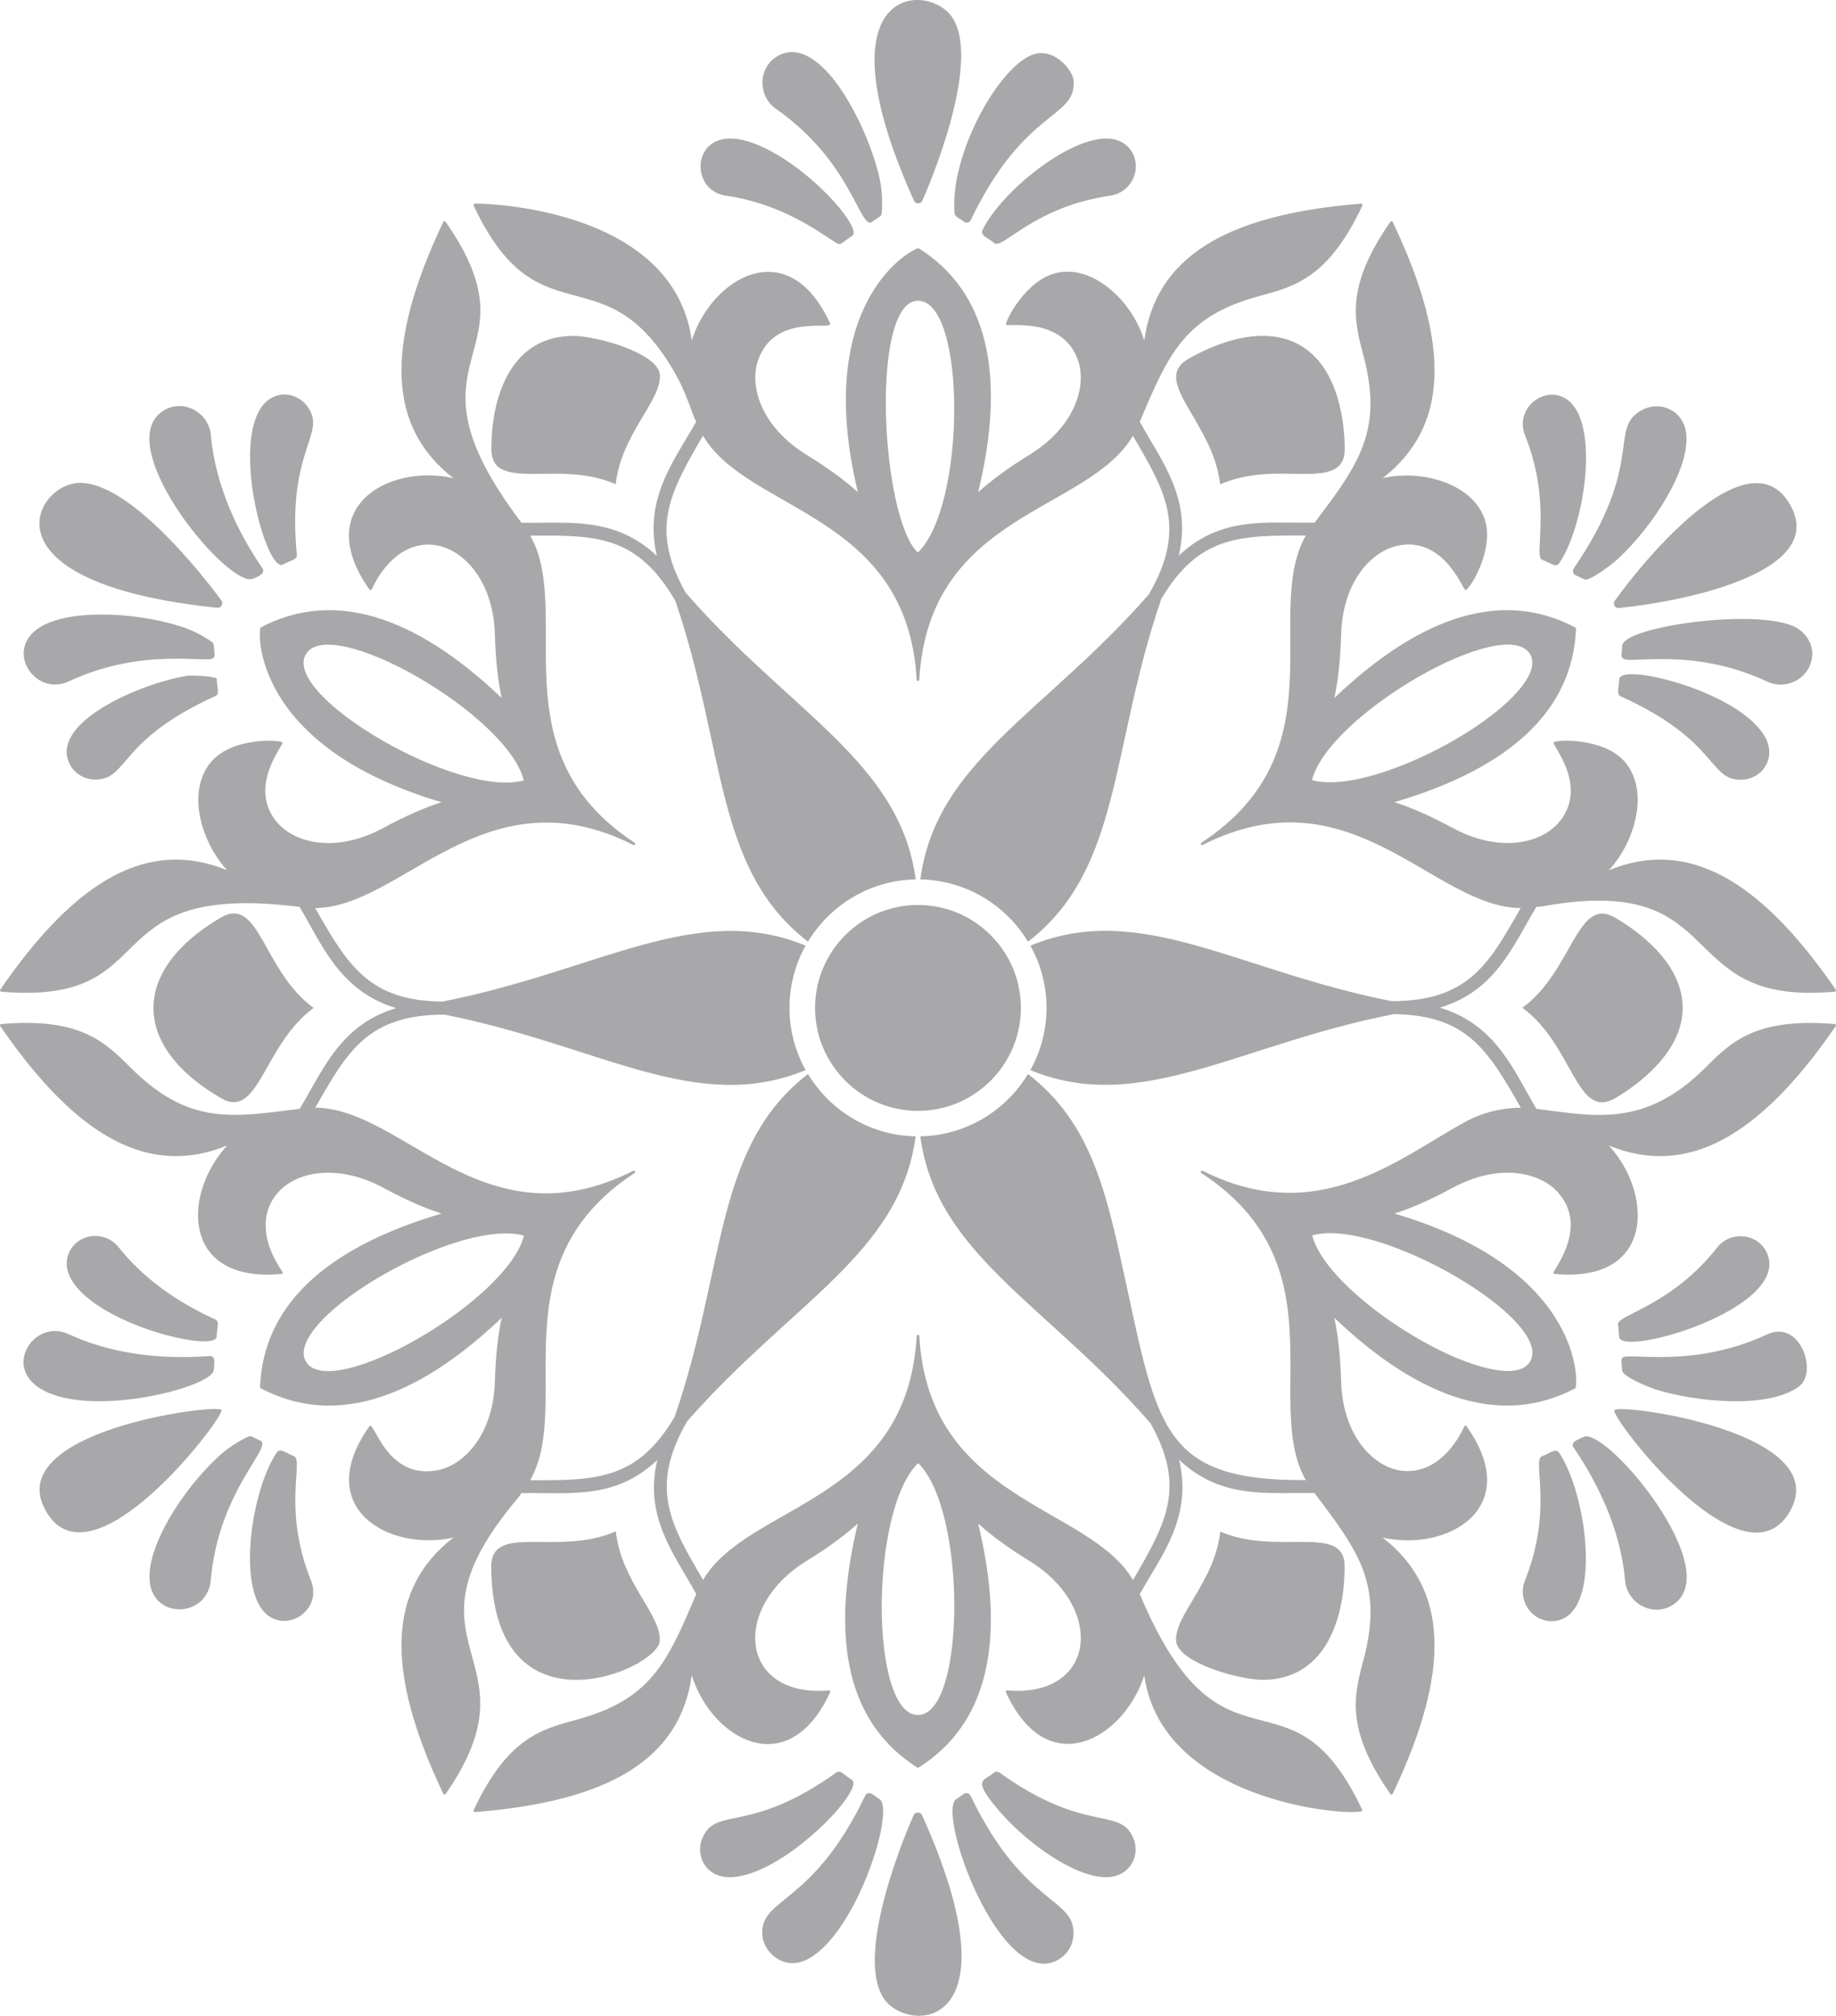 <svg version="1.1" id="图层_1" x="0px" y="0px" width="187.273px" height="205.528px" viewBox="0 0 187.273 205.528" enable-background="new 0 0 187.273 205.528" xml:space="preserve" xmlns:xml="http://www.w3.org/XML/1998/namespace" xmlns="http://www.w3.org/2000/svg" xmlns:xlink="http://www.w3.org/1999/xlink">
  <path fill="#A8A7A9" d="M67.291,167.33c0.217-2.643-3.928-6.041-4.475-11.192c-5.867,2.583-12.685-0.911-12.712,3.589
	C50.22,177.447,67.055,170.275,67.291,167.33z M132.624,35.208c-1.11-0.641-2.392-0.965-3.81-0.965
	c-3.067,0-6.084,1.475-7.609,2.355c-3.893,2.213,2.584,6.506,3.25,12.79c2.048-0.901,4.168-1.095,6.154-1.095
	c0.426,0,0.847,0.007,1.264,0.014c0.381,0.006,0.755,0.014,1.126,0.014c2.379,0,4.154-0.248,4.169-2.522
	C137.152,43.414,136.678,37.55,132.624,35.208z M124.469,156.154c-0.562,5.138-4.712,8.536-4.504,11.188
	c0.204,2.171,6.402,3.932,8.851,3.932c5.987,0,8.331-5.581,8.335-11.553C137.179,155.252,130.27,158.692,124.469,156.154z
	 M62.803,49.372c0.562-5.138,4.712-8.536,4.504-11.19c-0.203-2.165-6.398-3.931-8.851-3.931c-5.991,0-8.333,5.586-8.336,11.552
	c-0.005,0.833,0.283,1.523,0.772,1.86C53.08,49.176,58.037,47.286,62.803,49.372z M155.287,102.753
	c5.199,3.808,5.478,11.482,9.448,9.227c2.056-1.205,6.897-4.547,6.897-9.229c0-4.692-4.834-7.994-6.911-9.195
	C160.861,91.293,160.408,99.01,155.287,102.753z M31.986,102.772c-5.21-3.817-5.491-11.482-9.448-9.228
	c-9.208,5.397-9.158,13.124,0.013,18.425C26.412,114.232,26.865,106.516,31.986,102.772z M93.635,113.263
	c5.787,0,10.495-4.708,10.495-10.496c0-5.787-4.708-10.496-10.495-10.496s-10.496,4.709-10.496,10.496
	C83.139,108.555,87.848,113.263,93.635,113.263z M74.054,19.952c6.783,0.979,10.95,4.931,11.547,4.931
	c0.258,0,0.308-0.146,1.331-0.847c0.596-0.43-0.9-2.344-1.275-2.798c0,0,0,0,0-0.001c-2.933-3.544-8.103-7.299-11.407-7.106
	C70.54,14.314,70.58,19.456,74.054,19.952z M105.141,5.648c-3.592,1.596-8.283,10.403-7.776,16.093
	c0.033,0.362,0.362,0.407,0.973,0.875c0.227,0.157,0.556,0.082,0.683-0.183c5.487-11.428,10.7-10.262,10.501-14.176
	C109.467,7.178,107.42,4.637,105.141,5.648z M93.227,20.463c0.162,0.366,0.685,0.367,0.849,0c0.254-0.565,6.166-13.887,3.072-18.664
	C94.755-1.893,83.215-1.744,93.227,20.463z M100.215,23.455c-0.275,0.567,0.58,0.793,1.214,1.34
	c0.879,0.641,4.038-3.722,11.814-4.843c1.047-0.15,1.93-0.819,2.361-1.792c0.775-1.744-0.244-3.917-2.558-4.031
	C109.007,13.943,102.077,19.613,100.215,23.455z M79.345,5.701c-2.018,1.129-2.113,4.057-0.178,5.41
	c7.789,5.451,8.522,12.385,9.792,11.505c0.628-0.48,0.947-0.522,0.975-0.876c0.107-1.246,0.023-2.487-0.25-3.692
	C88.496,12.813,83.685,3.272,79.345,5.701z M115.579,187.365c-1.428-3.216-4.803-0.312-13.638-6.636
	c-0.162-0.118-0.382-0.118-0.544,0.001c-1.024,0.894-2.237,0.589,0.218,3.557c2.87,3.471,7.909,7.113,11.197,7.113
	C115.216,191.4,116.399,189.211,115.579,187.365z M82.132,199.875c5.073-2.254,9.244-15.307,7.576-16.439
	c-0.444-0.273-1.143-0.998-1.456-0.348c-5.444,11.343-10.692,10.286-10.5,14.176C77.838,198.978,79.831,200.896,82.132,199.875z
	 M94.045,185.061c-0.15-0.336-0.699-0.336-0.849,0c-0.255,0.564-6.166,13.89-3.071,18.667
	C92.491,207.384,104.096,207.364,94.045,185.061z M86.905,181.482c-0.818-0.494-1.168-1.068-1.604-0.753
	c-8.852,6.336-12.196,3.404-13.633,6.633c-0.413,0.927-0.328,1.976,0.229,2.802c0.574,0.854,1.49,1.236,2.536,1.236
	C79.76,191.398,88.277,182.453,86.905,181.482z M107.925,199.824c0.93-0.521,1.516-1.479,1.57-2.559
	c0.19-3.861-5.039-2.809-10.5-14.177c-0.06-0.123-0.169-0.214-0.3-0.249c-0.359-0.083-0.495,0.192-1.155,0.597
	C95.49,184.822,102.077,203.1,107.925,199.824z M19.042,68.91c-4.99,0.846-13.967,4.831-11.954,8.955
	c0.438,0.895,1.301,1.493,2.308,1.6c0.111,0.012,0.222,0.017,0.333,0.017c3.391,0,2.243-3.979,12.233-8.508
	c0.495-0.228,0.165-0.816,0.142-1.768C22.083,68.978,19.615,68.812,19.042,68.91z M16.736,41.833
	c-5.52,3.284,5.758,17.234,8.795,17.234c0.161,0,1.693-0.464,1.23-1.13c-3.854-5.642-4.983-10.485-5.25-13.554
	C21.306,42.036,18.732,40.653,16.736,41.833z M22.16,61.968c0.016,0.001,0.031,0.002,0.047,0.002c0.378,0,0.6-0.429,0.377-0.739
	c-0.358-0.495-8.738-11.998-14.421-11.998C3.54,49.233-2.322,59.446,22.16,61.968z M31.354,41.437
	c-1.134-1.557-3.524-1.736-4.771,0.2c-2.844,4.408,0.658,16.674,2.244,15.936c0.85-0.469,1.504-0.473,1.453-1.01
	C29.222,45.745,33.423,44.281,31.354,41.437z M7.03,69.466c7.561-3.526,14.172-1.803,14.724-2.362
	c0.248-0.244,0.085-0.519,0.063-1.298c-0.011-0.14-0.083-0.269-0.198-0.35c-1.026-0.715-2.144-1.264-3.321-1.63
	c-0.002,0-0.002,0-0.002,0c-4.743-1.466-11.639-1.763-14.502,0.32C0.535,66.514,3.661,71.045,7.03,69.466z M180.182,127.661
	c-0.94-1.928-3.665-2.202-5.043-0.45c-4.662,5.926-10.199,6.863-10.103,7.814l0.13,1.294
	C165.369,138.437,182.947,133.325,180.182,127.661z M170.535,163.693c5.771-3.433-6.743-18.253-8.998-17.189
	c-0.443,0.24-1.44,0.492-1.028,1.085c3.854,5.645,4.983,10.484,5.251,13.554C165.965,163.494,168.548,164.871,170.535,163.693z
	 M182.559,154.122c4.684-8.107-17.464-11.081-17.897-10.336C164.255,144.495,177.844,162.288,182.559,154.122z M155.917,164.087
	c0.556,0.768,1.419,1.209,2.341,1.209c0.066,0,0.134-0.003,0.198-0.007c5.13-0.355,3.453-12.93,0.57-17.177
	c-0.354-0.519-0.974,0.105-1.767,0.38c-1,0.455,1.207,5.344-1.711,12.654C155.154,162.127,155.292,163.228,155.917,164.087z
	 M180.242,136.059c-7.556,3.523-14.168,1.8-14.726,2.361c-0.248,0.244-0.086,0.519-0.063,1.299c0.051,0.657,2.758,1.741,3.519,1.98
	h0.001c3.871,1.195,11.29,2.02,14.504-0.32C185.47,139.931,183.62,134.48,180.242,136.059z M31.712,161.125
	c-2.929-7.312-0.709-12.21-1.717-12.658c-0.793-0.271-1.41-0.892-1.764-0.372c-2.388,3.523-3.849,12.377-1.661,15.771
	C28.565,166.955,33.043,164.453,31.712,161.125z M3.78,141.355c4.772,3.475,17.886,0.125,18.024-1.66
	c0.015-0.509,0.273-1.499-0.427-1.431c-6.819,0.518-11.572-0.929-14.362-2.23C3.658,134.466,0.508,138.975,3.78,141.355z
	 M22.593,143.76c-0.392-0.686-22.621,2.146-17.896,10.335C9.417,162.279,22.961,144.395,22.593,143.76z M22.097,136.294
	c0.02-0.972,0.343-1.541-0.148-1.766c-5.206-2.362-8.219-5.294-9.83-7.34c-0.654-0.832-1.684-1.262-2.731-1.151
	c-1.01,0.106-1.874,0.704-2.312,1.597c-0.4,0.82-0.365,1.73,0.098,2.634C9.616,135.021,21.948,137.954,22.097,136.294z
	 M21.497,161.118c0.802-9.162,6.393-13.602,5.067-14.233c-0.722-0.302-0.927-0.558-1.246-0.405c-1.129,0.53-2.163,1.223-3.07,2.062
	l0,0c-3.644,3.373-7.348,9.196-6.977,12.719C15.688,165.199,21.173,164.902,21.497,161.118z M155.561,44.4
	c2.8,7.007,0.843,12.265,1.715,12.657c1.203,0.529,1.198,0.577,1.378,0.577c0.15,0,0.297-0.072,0.386-0.204
	c2.378-3.508,3.857-12.367,1.661-15.773C158.649,38.485,154.266,41.181,155.561,44.4z M165.466,65.828
	c-0.023,0.774-0.188,1.053,0.061,1.298c0.633,0.646,7.033-1.219,14.73,2.364c1.039,0.485,2.218,0.387,3.164-0.222
	c1.691-1.094,2.091-3.627,0.07-5.099C180.283,61.836,165.626,63.801,165.466,65.828z M164.703,61.259
	c-0.222,0.306-0.001,0.739,0.377,0.739c0.017,0,0.032-0.001,0.048-0.003c7.599-0.783,21.301-3.893,17.446-10.564
	C178.729,44.756,169.216,55.03,164.703,61.259z M165.175,69.231c-0.104,1.173-0.267,1.578,0.147,1.767
	c9.963,4.519,8.907,8.507,12.233,8.507c2.084,0,3.656-2.079,2.543-4.248C177.69,70.571,165.328,67.504,165.175,69.231z
	 M167.548,41.778c-3.621,1.854,0.389,5.327-7.026,16.182c-0.078,0.111-0.101,0.252-0.066,0.383c0.036,0.131,0.126,0.241,0.249,0.299
	c0.85,0.39,0.874,0.45,1.049,0.45c0.553,0,2.51-1.405,3.271-2.106c0-0.001,0-0.001,0-0.001c3.644-3.375,7.349-9.199,6.976-12.72
	C171.74,41.81,169.363,40.84,167.548,41.778z M0.121,104.412c-0.048,0.005-0.088,0.034-0.108,0.077
	c-0.02,0.041-0.016,0.091,0.012,0.129c7.907,11.504,15.281,15.391,23.143,12.179c-4.617,5.027-4.627,14.06,5.554,13.091
	c0.102-0.01,0.15-0.127,0.095-0.205c-5.181-7.465,2.26-12.9,10.279-8.579c2.223,1.199,4.172,2.063,5.943,2.632
	c-11.966,3.526-18.194,9.477-18.515,17.692c-0.001,0.051,0.025,0.098,0.07,0.121c7.275,3.833,15.543,1.414,24.578-7.187
	c-0.392,1.815-0.617,3.934-0.691,6.464c-0.161,5.433-3.111,8.507-5.784,9.062c-5.268,1.088-6.537-5.13-7.012-4.472
	c-5.911,8.33,1.971,12.825,8.562,11.355c-6.714,5.204-7.031,13.531-1.025,26.133c0.02,0.043,0.061,0.07,0.108,0.074
	c0.003,0,0.008,0.001,0.011,0.001c0.042,0,0.082-0.021,0.107-0.058c9.933-14.266-5.644-14.789,7.365-30.163
	c0.139-0.162,0.239-0.348,0.369-0.518c4.951-0.093,9.53,0.713,13.863-3.374c-1.375,5.778,1.685,9.518,3.971,13.658
	c-2.96,7.009-4.629,10.779-12.262,12.834c-3.604,0.973-7.008,1.889-10.447,9.214c-0.021,0.043-0.017,0.094,0.011,0.132
	c0.025,0.035,0.064,0.056,0.107,0.056c0.003,0,0.007-0.001,0.011-0.001c13.917-1.098,20.969-5.537,22.12-13.951
	c2.069,6.587,9.876,10.972,14.113,1.734c0.043-0.096-0.041-0.201-0.132-0.186c-9.029,0.761-10.063-8.39-2.289-13.191
	c2.149-1.323,3.874-2.58,5.252-3.83c-2.929,12.127-0.891,20.494,6.066,24.88c0.043,0.025,0.096,0.025,0.14,0
	c6.957-4.386,8.996-12.753,6.064-24.878c1.38,1.248,3.103,2.505,5.252,3.828c7.791,4.811,6.724,13.953-2.289,13.19
	c-0.094-0.013-0.174,0.092-0.132,0.186c4.293,9.361,12.12,4.619,14.113-1.734c1.848,13.497,22.608,14.525,22.249,13.766
	c-7.431-15.823-14.168-1.718-22.704-22.037c2.122-3.836,5.413-7.773,4.01-13.695c4.326,4.087,9.128,3.297,13.814,3.393
	c4.59,6.064,7.018,9.396,4.986,17.033c-0.962,3.608-1.87,7.016,2.752,13.655c0.025,0.036,0.065,0.058,0.108,0.058
	c0.003,0,0.008-0.001,0.011-0.001c0.047-0.004,0.088-0.031,0.107-0.074c6.009-12.602,5.689-20.929-1.023-26.133
	c6.663,1.483,14.482-3.017,8.561-11.355c-0.027-0.037-0.08-0.061-0.119-0.055c-0.047,0.005-0.086,0.032-0.105,0.075
	c-1.575,3.344-4.114,5.006-6.785,4.451c-2.673-0.557-5.624-3.63-5.784-9.062c-0.072-2.523-0.298-4.645-0.69-6.464
	c9.036,8.601,17.31,11.018,24.576,7.187c0.286-0.146,1.077-12.062-18.443-17.813c1.771-0.569,3.722-1.433,5.946-2.632
	c4.783-2.578,8.92-1.561,10.738,0.478c3.21,3.594-0.584,8.003-0.473,8.23c0.02,0.043,0.059,0.071,0.105,0.076
	c10.22,0.972,10.081-8.164,5.554-13.091c7.858,3.208,15.233-0.676,23.143-12.179c0.026-0.038,0.032-0.087,0.013-0.129
	c-0.021-0.042-0.062-0.071-0.109-0.077c-8.059-0.679-10.559,1.807-13.202,4.444c-6.166,6.149-11.292,4.95-17.236,4.2
	c-2.26-3.753-4.033-8.577-9.854-10.318c5.704-1.703,7.426-6.264,9.843-10.267c0.215-0.028,0.431-0.023,0.644-0.062
	c18.434-3.338,13.605,8.817,27.26,8.817c0.781,0,1.629-0.036,2.546-0.114c0.047-0.003,0.088-0.033,0.109-0.075
	c0.02-0.042,0.014-0.092-0.013-0.129c-7.909-11.504-15.28-15.393-23.143-12.18c2.721-2.962,4.156-8.153,1.6-11.083
	c-2.14-2.457-7.112-2.259-7.259-1.933c-0.122,0.252,3.7,4.618,0.473,8.232c-1.818,2.036-5.958,3.054-10.738,0.477
	c-2.225-1.199-4.176-2.063-5.946-2.633c11.967-3.525,18.194-9.475,18.514-17.691c0.003-0.05-0.024-0.098-0.07-0.122
	c-7.271-3.83-15.542-1.412-24.576,7.188c0.393-1.823,0.618-3.944,0.689-6.465c0.159-5.433,3.111-8.506,5.783-9.063
	c4.718-0.981,6.641,4.506,6.893,4.527c0.444-0.018,3.018-4.16,1.956-7.254c-0.624-1.823-2.298-3.226-4.709-3.954
	c-1.861-0.554-3.812-0.62-5.689-0.201c6.712-5.204,7.033-13.533,1.023-26.132c-0.02-0.043-0.061-0.071-0.107-0.074
	c-0.045,0-0.093,0.017-0.119,0.056c-4.622,6.64-3.714,10.047-2.752,13.654c2.031,7.636-0.471,11.081-4.981,17.028
	c-4.962,0.087-9.539-0.705-13.864,3.375c1.378-5.791-1.704-9.554-3.97-13.659c2.925-6.919,4.542-10.757,12.262-12.837
	c3.604-0.971,7.008-1.889,10.447-9.212c0.02-0.043,0.016-0.093-0.011-0.131c-0.025-0.036-0.063-0.056-0.107-0.056
	c-0.004,0-0.007,0-0.012,0c-13.915,1.099-20.968,5.538-22.119,13.954c-0.575-1.835-1.608-3.491-3.018-4.825
	c-1.836-1.726-3.897-2.471-5.776-2.102c-3.318,0.646-5.461,5.097-5.306,5.321c0.161,0.229,5.851-0.889,7.365,3.704
	c0.854,2.593-0.332,6.685-4.957,9.542c-2.15,1.324-3.873,2.58-5.253,3.83c2.931-12.126,0.891-20.494-6.064-24.879
	c-0.281-0.173-10.982,5.1-6.205,24.879c-1.378-1.25-3.102-2.506-5.252-3.83c-4.625-2.857-5.811-6.949-4.956-9.542
	c1.644-4.99,7.726-3.061,7.378-3.835c-4.293-9.36-12.119-4.618-14.113,1.736C68.644,20.739,48.265,20.72,48.425,20.763
	c-0.096,0-0.159,0.1-0.118,0.188c3.439,7.324,6.844,8.242,10.447,9.214c3.27,0.88,6.652,1.792,10.156,7.986
	c0.768,1.358,1.328,2.85,1.837,4.261c0.071,0.2,0.182,0.382,0.264,0.578c-0.323,0.583-0.679,1.18-1.051,1.799
	c-1.969,3.279-4.143,6.899-2.957,11.897c-4.329-4.09-9.125-3.302-13.815-3.392c-13.281-17.508,2.172-16.455-7.741-30.691
	c-0.026-0.039-0.073-0.056-0.118-0.056c-0.048,0.003-0.088,0.031-0.108,0.074c-6.008,12.6-5.688,20.929,1.025,26.133
	c-6.718-1.499-14.456,3.054-8.562,11.354c0.059,0.08,0.182,0.073,0.227-0.02c1.574-3.344,4.097-5.013,6.785-4.452
	c2.673,0.558,5.623,3.631,5.784,9.063c0.071,2.522,0.297,4.642,0.69,6.464c-9.036-8.603-17.303-11.017-24.577-7.188
	c-0.285,0.148-1.075,12.062,18.441,17.814c-1.767,0.568-3.715,1.432-5.941,2.634C34.308,87,30.17,85.98,28.353,83.945
	c-3.211-3.596,0.584-7.999,0.473-8.232c-0.12-0.27-5.029-0.626-7.26,1.934c-2.571,2.946-1.106,8.133,1.601,11.082
	c-7.868-3.215-15.235,0.678-23.143,12.179c-0.06,0.084-0.002,0.197,0.097,0.204c0.918,0.078,1.764,0.114,2.545,0.114
	c13.763,0,7.563-11.326,27.892-8.757c2.252,3.739,4.036,8.576,9.856,10.319c-5.703,1.702-7.423,6.253-9.843,10.267
	c-6.8,0.843-11.264,1.771-17.248-4.199C10.678,106.22,8.187,103.727,0.121,104.412z M31.195,138.812
	c-0.617-1.067,0.181-2.446,0.957-3.415c3.887-4.842,16.089-10.896,21.292-9.411C51.766,132.686,33.647,143.047,31.195,138.812z
	 M93.636,174.862c-4.93,0-4.94-20.89,0.015-25.68C98.616,153.985,98.53,174.862,93.636,174.862z M156.076,138.812
	c-0.617,1.069-2.211,1.068-3.436,0.879c-6.244-0.961-17.508-8.584-18.795-13.732C140.434,124.069,158.542,134.546,156.076,138.812z
	 M156.076,66.713c0.618,1.067-0.179,2.446-0.956,3.415c-3.955,4.928-16.184,10.874-21.291,9.41
	C135.505,72.837,153.626,62.475,156.076,66.713z M93.636,30.663c4.929,0,4.938,20.889-0.017,25.681
	C89.816,52.661,88.741,30.663,93.636,30.663z M31.195,66.713c2.433-4.219,20.546,6.105,22.232,12.853
	C46.839,81.459,28.729,70.979,31.195,66.713z M45.335,103.448c15.829,3.133,25.637,10.272,36.837,5.66
	c-1.046-1.883-1.646-4.043-1.646-6.345s0.601-4.465,1.646-6.346c-11.2-4.614-21.205,2.615-37.062,5.705
	c-7.441-0.097-9.59-3.613-12.961-9.536c8.908-0.064,17.293-14.082,32.451-6.437c0.142,0.079,0.272-0.135,0.131-0.228
	c-14.185-9.292-6.188-23.443-10.646-31.308c6.605-0.04,10.876-0.119,14.808,6.662c5.197,15.268,3.923,27.348,13.524,34.738
	c2.259-3.74,6.322-6.266,10.983-6.349c-1.604-12.01-12.866-17.057-23.473-29.247c-3.624-6.467-1.692-10.064,1.777-15.994
	c4.581,7.808,20.841,7.874,21.8,24.886c0.003,0.07,0.061,0.125,0.131,0.125s0.128-0.055,0.131-0.125
	c0.965-17.086,17.184-17.037,21.792-24.874c3.308,5.668,5.559,9.33,1.633,16.158c-10.65,12.162-21.715,17.063-23.318,29.072
	c4.66,0.084,8.725,2.61,10.982,6.351c9.607-7.395,8.343-19.67,13.6-34.959c3.797-6.384,7.881-6.494,14.737-6.454
	c-4.498,7.922,3.639,21.957-10.649,31.319c-0.059,0.039-0.076,0.116-0.043,0.175c0.036,0.061,0.114,0.084,0.174,0.051
	c15.226-7.677,23.481,6.366,32.437,6.438c-3.231,5.664-5.287,9.478-13.175,9.492c-15.818-3.131-25.638-10.274-36.837-5.66
	c1.047,1.881,1.646,4.043,1.646,6.345s-0.6,4.463-1.646,6.346c11.2,4.615,21.206-2.615,37.061-5.706
	c7.413,0.095,9.564,3.566,12.962,9.537c-1.97,0.015-3.927,0.495-5.662,1.443c-6.673,3.633-15.025,10.925-26.787,4.99
	c-0.058-0.03-0.137-0.008-0.174,0.053c-0.033,0.059-0.017,0.136,0.043,0.175c14.312,9.378,6.165,23.399,10.645,31.31
	c-14.513,0.086-15.11-5.182-18.432-20.539c-1.931-8.924-3.476-15.915-9.901-20.863c-2.259,3.741-6.322,6.267-10.982,6.35
	c1.606,12.042,12.841,17.028,23.475,29.251c3.629,6.478,1.68,10.072-1.781,15.988c-4.505-7.678-20.842-7.944-21.799-24.885
	c-0.003-0.068-0.061-0.124-0.131-0.124s-0.128,0.056-0.131,0.126c-0.962,17.065-17.198,17.062-21.792,24.874
	c-3.312-5.666-5.532-9.374-1.636-16.155c10.615-12.126,21.72-17.081,23.322-29.076c-4.66-0.083-8.725-2.609-10.983-6.35
	c-9.607,7.395-8.342,19.665-13.599,34.955c-3.796,6.387-7.881,6.498-14.738,6.458c4.461-7.856-3.595-21.99,10.65-31.321
	c0.06-0.039,0.076-0.115,0.042-0.175c-0.035-0.062-0.112-0.084-0.173-0.053c-15.251,7.697-23.373-6.357-32.44-6.434
	C35.416,107.245,37.463,103.463,45.335,103.448z" class="color c1"/>
</svg>